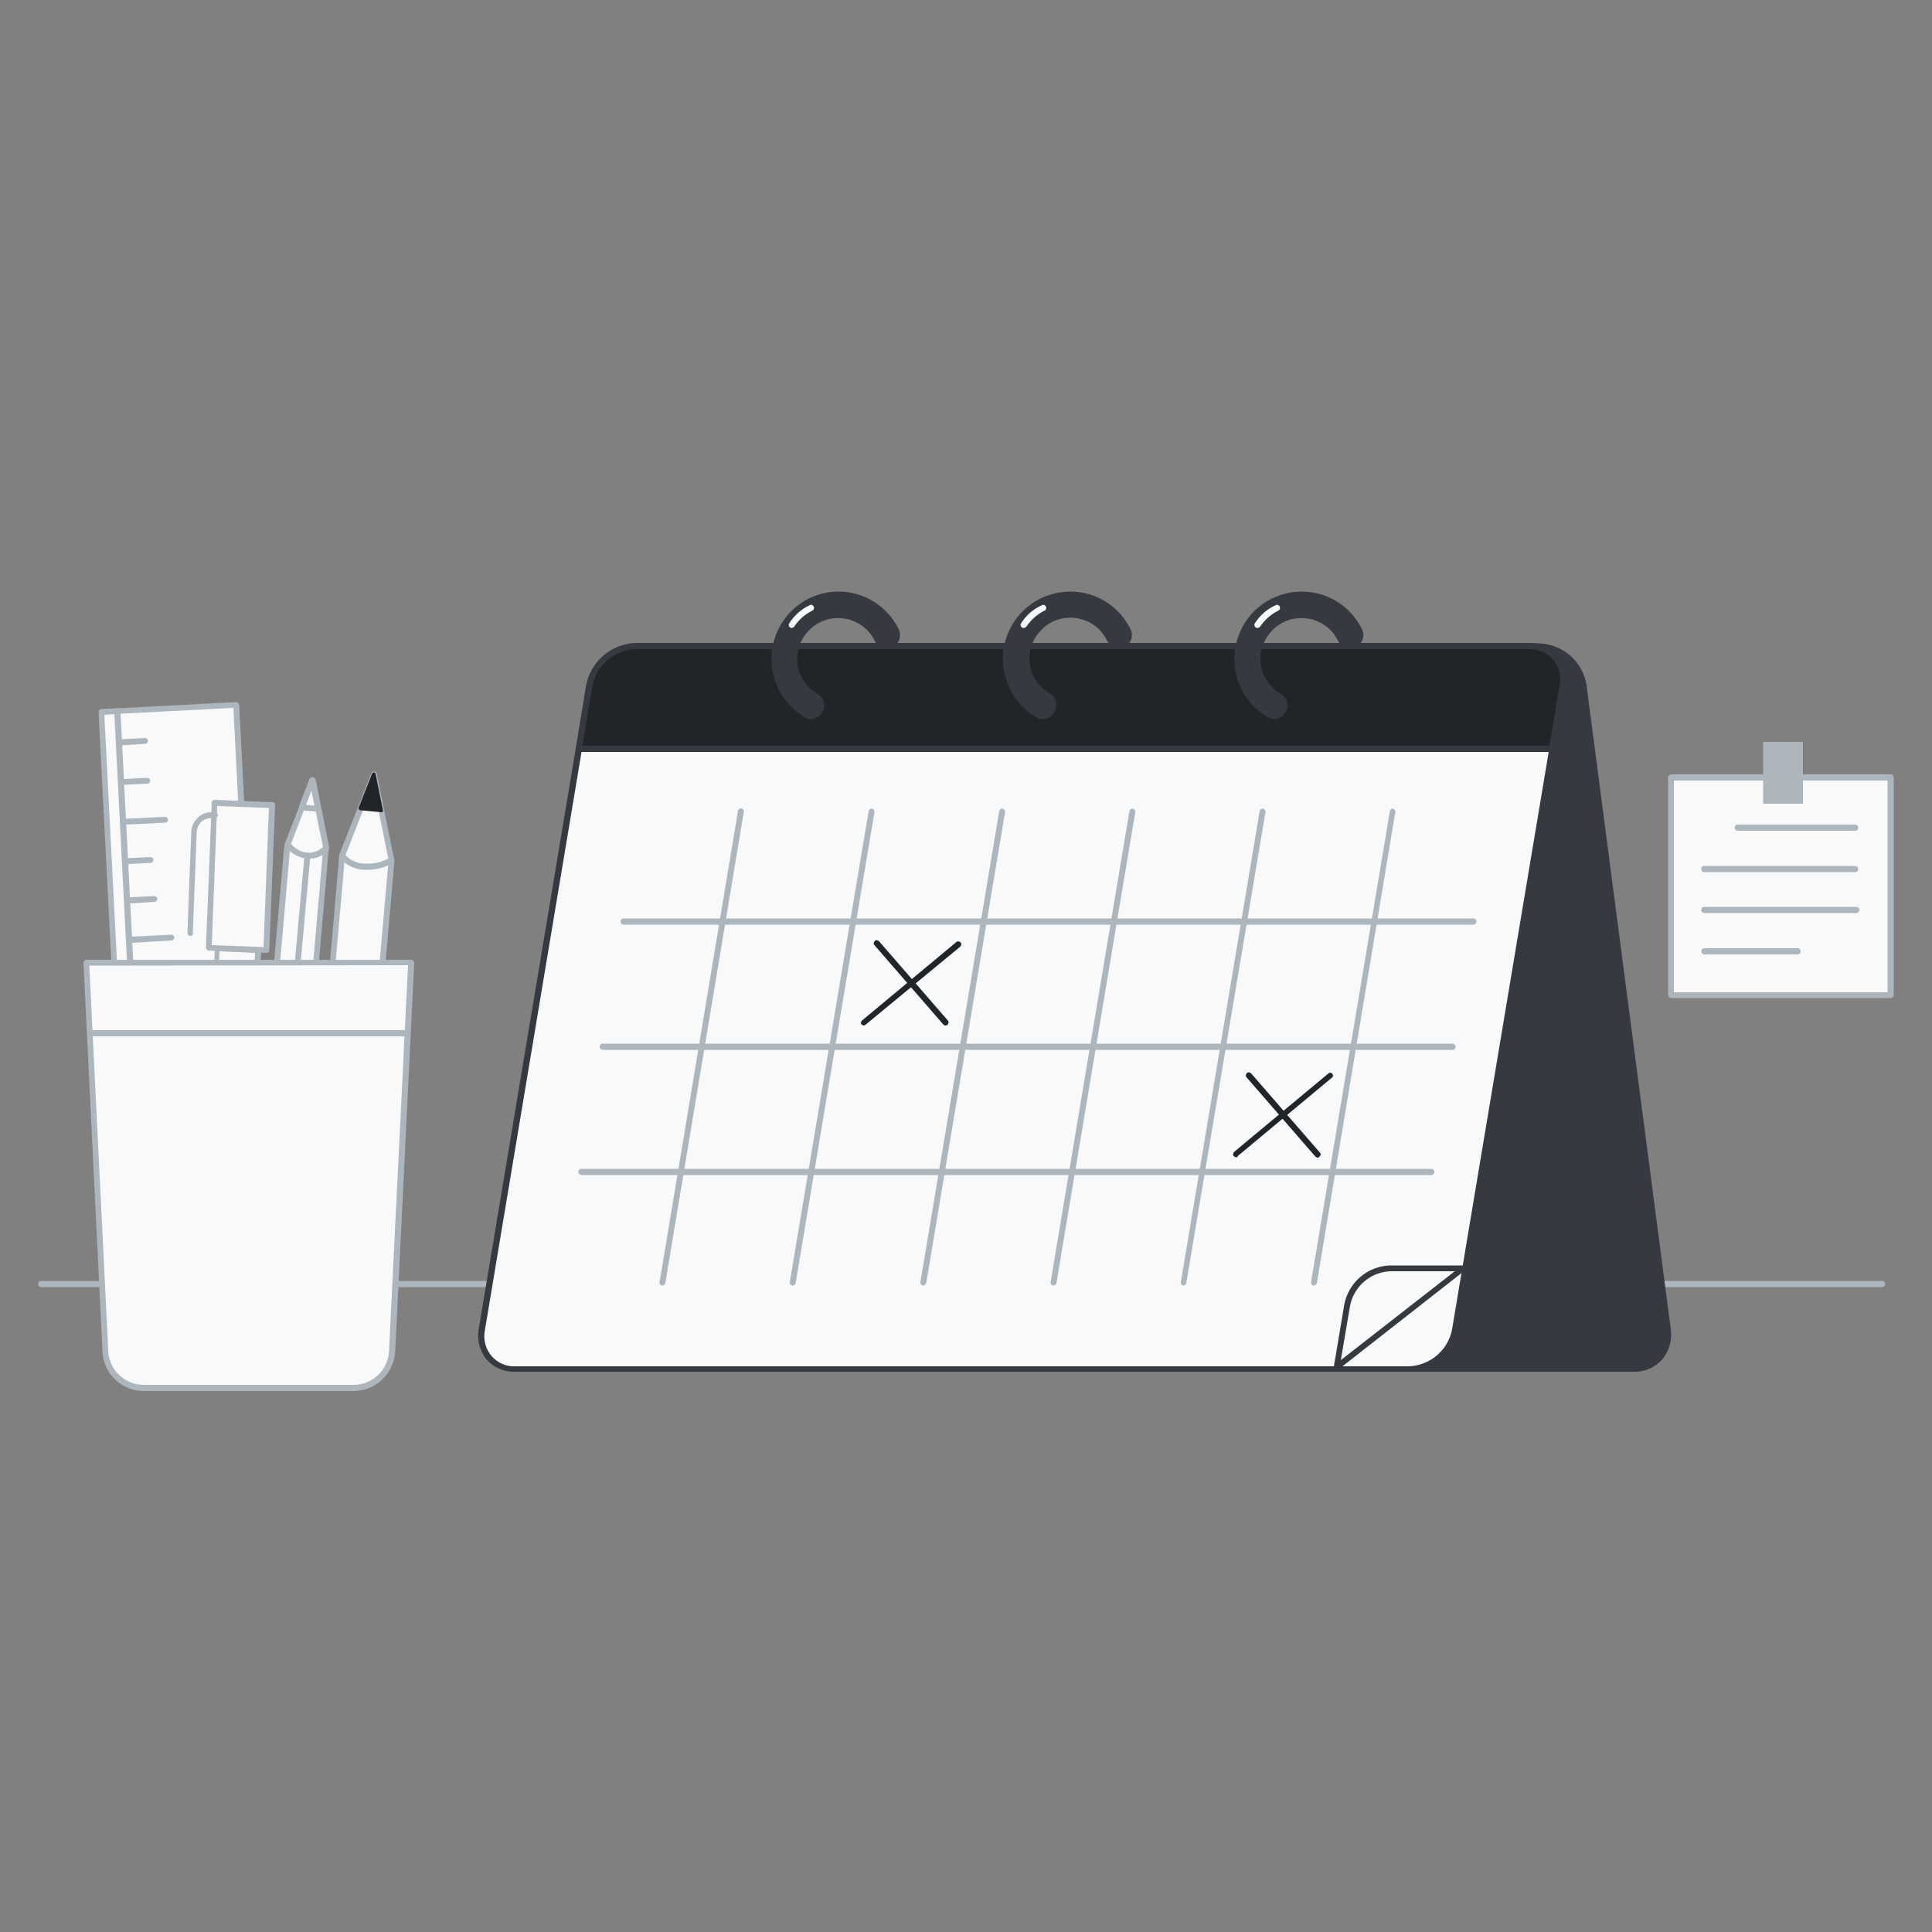 <svg transform="scale(1)" version="1.1" id="Layer_1" xmlns="http://www.w3.org/2000/svg" xmlns:xlink="http://www.w3.org/1999/xlink" x="0px" y="0px" viewBox="0 0 500 500" xml:space="preserve" class="show_show__wrapper__graphic__5Waiy "><rect x="0" y="0" width="500" height="500" fill="#808080" stroke="none"/><title>React</title><style type="text/css">
	.st0{fill:#ADB5BD;}
	.st1{fill:#F8F9FA;}
	.st2{fill:#212529;}
	.st3{fill:#343A40;}
	.st4{fill:none;}
</style><g id="floor"><path class="st0" d="M487.1,333.1H10.7c-0.4,0-0.8-0.3-0.8-0.8s0.3-0.8,0.8-0.8h476.4c0.4,0,0.8,0.3,0.8,0.8
		S487.5,333.1,487.1,333.1z"></path></g><g id="Stationery"><rect class="st1" x="34.2" y="183.1" transform="matrix(0.999 -5.111586e-02 5.111586e-02 0.999 -13.19 2.873)" width="30.7" height="152.3"></rect><path class="st0" d="M38.2,336.9c-0.2,0-0.4-0.1-0.5-0.2c-0.2-0.1-0.2-0.3-0.2-0.5l-7.8-152.1c0-0.4,0.3-0.8,0.7-0.8l30.7-1.6
		c0.4,0,0.7,0.3,0.8,0.7l7.8,152.1c0,0.4-0.3,0.8-0.7,0.8c0,0,0,0,0,0L38.2,336.9L38.2,336.9z M31.2,184.7l7.7,150.6l29.2-1.5
		l-7.7-150.6L31.2,184.7z"></path><rect class="st1" x="30.2" y="184" transform="matrix(0.999 -5.111573e-02 5.111573e-02 0.999 -13.258 1.987)" width="4.1" height="152.3"></rect><path class="st0" d="M34.1,337.1c-0.4,0-0.7-0.3-0.8-0.7l-7.8-152.1c0-0.4,0.3-0.8,0.7-0.8l4.1-0.2c0.2,0,0.4,0.1,0.5,0.2
		c0.1,0.1,0.2,0.3,0.2,0.5l7.8,152.1c0,0.2-0.1,0.4-0.2,0.5c-0.1,0.1-0.3,0.2-0.5,0.2L34.1,337.1L34.1,337.1z M27,185l7.7,150.6
		l2.6-0.1l-7.7-150.7L27,185z"></path><path class="st0" d="M31.7,192.9c-0.4,0-0.8-0.3-0.8-0.8s0.3-0.8,0.8-0.8l5.8-0.3c0.4,0,0.8,0.3,0.8,0.7c0,0.4-0.3,0.8-0.7,0.8
		c0,0,0,0,0,0L31.7,192.9L31.7,192.9z"></path><path class="st0" d="M32.2,203.1c-0.4,0-0.7-0.3-0.8-0.7c0-0.4,0.3-0.8,0.7-0.8c0,0,0,0,0,0l6-0.3c0.4,0,0.7,0.3,0.8,0.7
		c0,0.4-0.3,0.8-0.7,0.8c0,0,0,0,0,0L32.2,203.1L32.2,203.1z"></path><path class="st0" d="M32.7,213.4c-0.4,0-0.7-0.3-0.8-0.7c0-0.4,0.3-0.8,0.7-0.8c0,0,0,0,0,0l10.1-0.5c0.4,0,0.7,0.3,0.8,0.7
		c0,0.4-0.3,0.8-0.7,0.8L32.7,213.4L32.7,213.4z"></path><path class="st0" d="M33.2,223.6c-0.4,0-0.7-0.3-0.8-0.7c0-0.4,0.3-0.8,0.7-0.8l5.8-0.3c0.4,0,0.8,0.3,0.8,0.7
		c0,0.4-0.3,0.8-0.7,0.8L33.2,223.6L33.2,223.6z"></path><path class="st0" d="M33.8,233.8c-0.4,0-0.8-0.3-0.8-0.8s0.3-0.8,0.8-0.8l6.1-0.3c0.4,0,0.8,0.3,0.8,0.7c0,0.4-0.3,0.8-0.7,0.8
		c0,0,0,0,0,0L33.8,233.8L33.8,233.8z"></path><path class="st0" d="M34.3,244c-0.4,0-0.8-0.3-0.8-0.8s0.3-0.8,0.8-0.8l10-0.5c0.4,0,0.8,0.3,0.8,0.7c0,0.4-0.3,0.8-0.7,0.8
		c0,0,0,0,0,0L34.3,244L34.3,244z"></path><rect class="st1" x="26.8" y="278.1" transform="matrix(8.698187e-02 -0.996 0.996 8.698187e-02 -201.704 348.919)" width="125.4" height="12.8"></rect><path class="st0" d="M90.4,348.3L90.4,348.3l-12.8-1.1c-0.4,0-0.7-0.4-0.7-0.8l10.9-125c0-0.4,0.4-0.7,0.8-0.7l12.8,1.1
		c0.2,0,0.4,0.1,0.5,0.3c0.1,0.2,0.2,0.3,0.2,0.5l-10.9,125C91.1,348,90.8,348.3,90.4,348.3z M78.4,345.8l11.3,1l10.8-123.5l-11.3-1
		L78.4,345.8z"></path><path class="st1" d="M101.3,222.6c0,0-2.1,1.7-6.5,1.7c-2.4,0.1-4.8-0.9-6.3-2.9l4.8-12.2l3.5-8.9l1.9,9.4L101.3,222.6z"></path><path class="st0" d="M94.8,225.1c-2.7,0.1-5.3-1.1-6.9-3.2c-0.1-0.2-0.2-0.5-0.1-0.7l8.3-21.1c0.2-0.4,0.6-0.6,1-0.4
		c0.2,0.1,0.4,0.3,0.4,0.5l4.5,22.2c0.1,0.3,0,0.5-0.2,0.7C101.7,223.2,99.5,225.1,94.8,225.1z M89.4,221.3c1.4,1.5,3.4,2.3,5.4,2.2
		c2,0.1,3.9-0.4,5.7-1.3L96.6,203L89.4,221.3z"></path><polygon class="st2" points="98.7,209.7 93.3,209.2 96.8,200.3 	"></polygon><path class="st2" d="M98.7,210.2L98.7,210.2l-5.4-0.5c-0.2,0-0.3-0.1-0.4-0.2c-0.1-0.1-0.1-0.3-0.1-0.4l3.5-8.9
		c0.1-0.2,0.3-0.3,0.5-0.3c0.2,0,0.4,0.2,0.4,0.4l1.9,9.4c0,0.2,0,0.3-0.1,0.4C99,210.2,98.9,210.2,98.7,210.2z M94.1,208.8l4,0.4
		l-1.4-7L94.1,208.8z"></path><rect class="st1" x="25.8" y="263.2" transform="matrix(8.698187e-02 -0.996 0.996 8.698187e-02 -198.574 319.708)" width="98.7" height="10.1"></rect><path class="st0" d="M75.8,318.6L75.8,318.6l-10.1-0.9c-0.2,0-0.4-0.1-0.5-0.3c-0.1-0.2-0.2-0.4-0.2-0.5l8.6-98.4
		c0-0.4,0.4-0.7,0.8-0.7l10,0.9c0.2,0,0.4,0.1,0.5,0.3c0.1,0.2,0.2,0.4,0.2,0.6l-8.6,98.3C76.6,318.3,76.2,318.6,75.8,318.6z
		 M66.6,316.2l8.5,0.7l8.5-96.9l-8.5-0.8L66.6,316.2z"></path><path class="st1" d="M84.4,219.4c-1.2,1.4-3,2.1-4.9,2c-2-0.2-3.9-1.3-5.2-2.9l3.8-9.6l2.7-7l1.5,7.4L84.4,219.4z"></path><path class="st0" d="M79.9,222.2h-0.4c-2.3-0.2-4.3-1.4-5.7-3.2c-0.1-0.2-0.2-0.5-0.1-0.7l6.5-16.6c0.1-0.3,0.4-0.5,0.8-0.5
		c0.3,0,0.6,0.3,0.7,0.6l3.5,17.5c0,0.2,0,0.4-0.1,0.6C83.8,221.4,81.9,222.3,79.9,222.2z M75.3,218.4c1.1,1.3,2.6,2.1,4.3,2.3
		c1.5,0.1,2.9-0.5,4-1.5l-3-14.6L75.3,218.4z"></path><polygon class="st1" points="82.4,209.3 78.2,209 80.9,202 	"></polygon><path class="st0" d="M82.4,210.1L82.4,210.1l-4.3-0.4c-0.2,0-0.4-0.2-0.6-0.4c-0.1-0.2-0.1-0.4-0.1-0.7l2.7-7
		c0.1-0.3,0.4-0.5,0.8-0.5c0.3,0,0.6,0.3,0.7,0.6l1.5,7.4c0,0.2,0,0.5-0.2,0.6C82.8,210,82.6,210.1,82.4,210.1z M79.2,208.3l2.2,0.2
		l-0.8-3.9L79.2,208.3z"></path><path class="st0" d="M70.9,318.2L70.9,318.2c-0.5,0-0.8-0.4-0.8-0.8c0,0,0,0,0,0l8.7-96c0-0.4,0.4-0.7,0.8-0.7
		c0.4,0,0.7,0.4,0.7,0.8c0,0,0,0.1,0,0.1l-8.7,96C71.6,318,71.3,318.2,70.9,318.2z"></path><rect class="st1" x="42" y="259.1" transform="matrix(3.908542e-02 -0.999 0.999 3.908542e-02 -205.776 314.774)" width="37.5" height="10.6"></rect><path class="st0" d="M65.4,284.1L65.4,284.1l-10.6-0.4c-0.4,0-0.7-0.4-0.7-0.8c0,0,0,0,0,0l1.5-37.5c0-0.2,0.1-0.4,0.2-0.5
		c0.1-0.1,0.3-0.2,0.5-0.2l10.6,0.4c0.4,0,0.7,0.4,0.7,0.8c0,0,0,0,0,0l-1.5,37.5c0,0.2-0.1,0.4-0.2,0.5
		C65.8,284,65.6,284.1,65.4,284.1z M55.5,282.2l9.1,0.4l1.4-36l-9.2-0.4L55.5,282.2z"></path><rect class="st1" x="43.5" y="219.4" transform="matrix(3.908542e-02 -0.999 0.999 3.908542e-02 -166.882 280.171)" width="37.6" height="14.9"></rect><path class="st0" d="M69,246.6L69,246.6l-15-0.6c-0.4,0-0.7-0.4-0.7-0.8c0,0,0,0,0,0l1.5-37.5c0-0.4,0.4-0.7,0.8-0.7c0,0,0,0,0,0
		l14.9,0.6c0.2,0,0.4,0.1,0.5,0.2c0.1,0.1,0.2,0.3,0.2,0.5l-1.5,37.5C69.7,246.3,69.4,246.6,69,246.6z M54.8,244.6l13.4,0.5l1.4-36
		l-13.4-0.5L54.8,244.6z"></path><path class="st0" d="M49.2,242.2L49.2,242.2c-0.4,0-0.7-0.4-0.7-0.8c0,0,0,0,0,0l1-26.1c0-1.4,0.7-2.7,1.7-3.7c1-1,2.4-1.5,3.8-1.4
		h0.7c0.4,0,0.7,0.4,0.7,0.8c0,0.4-0.4,0.7-0.8,0.7h-0.7c-1,0-2,0.3-2.8,1c-0.7,0.7-1.2,1.7-1.2,2.7l-1,26.1
		C50,241.9,49.7,242.3,49.2,242.2C49.2,242.2,49.2,242.2,49.2,242.2z"></path><path class="st1" d="M22.3,249.1h84.1l-4.9,100.1c0,5.5-4.5,10-10,10H37.2c-5.5,0-9.9-4.5-10-10L22.3,249.1z"></path><path class="st0" d="M91.5,360H37.2c-5.9,0-10.7-4.8-10.7-10.7l-4.9-100.1c0-0.2,0.1-0.4,0.2-0.6c0.1-0.1,0.3-0.2,0.5-0.2h84.1
		c0.4,0,0.7,0.3,0.8,0.7c0,0,0,0,0,0.1l-4.9,100.1C102.2,355.2,97.4,360,91.5,360C91.5,360,91.5,360,91.5,360z M23.1,249.9l4.9,99.3
		c0,5.1,4.1,9.2,9.2,9.2c0,0,0,0,0,0h54.3c5.1,0,9.2-4.1,9.2-9.2l4.9-99.4L23.1,249.9z"></path><path class="st0" d="M104.8,268.2H24.1c-0.4,0-0.8-0.3-0.8-0.8s0.3-0.8,0.8-0.8h80.7c0.4,0,0.8,0.3,0.8,0.8
		S105.2,268.2,104.8,268.2z"></path></g><g id="wall_note"><rect class="st1" x="432.5" y="201.2" width="56.8" height="56.3"></rect><path class="st0" d="M489.3,258.3h-56.8c-0.4,0-0.7-0.3-0.8-0.8v-56.3c0-0.4,0.3-0.7,0.8-0.8h56.8c0.4,0,0.8,0.3,0.8,0.8v56.3
		C490.1,258,489.7,258.3,489.3,258.3z M433.2,256.8h55.3V202h-55.3V256.8z"></path><rect class="st0" x="456.3" y="192" width="10.3" height="16"></rect><path class="st0" d="M480.1,215h-30.4c-0.4,0-0.8-0.3-0.8-0.8s0.3-0.8,0.8-0.8l0,0h30.4c0.4,0,0.8,0.3,0.8,0.8S480.6,215,480.1,215
		L480.1,215z"></path><path class="st0" d="M480.1,225.7h-39c-0.4,0-0.8-0.3-0.8-0.8s0.3-0.8,0.8-0.8h39c0.4,0,0.8,0.3,0.8,0.8S480.6,225.7,480.1,225.7z"></path><path class="st0" d="M480.4,236.3h-39.3c-0.4,0-0.8-0.3-0.8-0.8s0.3-0.8,0.8-0.8h39.3c0.4,0,0.8,0.3,0.8,0.8
		S480.8,236.3,480.4,236.3z"></path><path class="st0" d="M465.2,247h-24.1c-0.4,0-0.8-0.3-0.8-0.8s0.3-0.8,0.8-0.8h24.1c0.4,0,0.8,0.3,0.8,0.8S465.6,247,465.2,247
		L465.2,247L465.2,247z"></path></g><g id="Calendar"><path class="st3" d="M398.3,167.3H169.9c-4.8-0.1-8.9,3.7-9,8.5c0,0.6,0,1.1,0.1,1.7L182.9,344c0.9,5.8,5.7,10.1,11.6,10.2h228.4
		c4.9,0.1,8.9-3.7,9-8.6c0-0.6,0-1.1-0.1-1.7l-21.9-166.5C409,171.7,404.1,167.4,398.3,167.3z"></path><path class="st3" d="M422.8,355H194.4c-6.2-0.2-11.4-4.8-12.3-10.9l-21.9-166.5c-0.4-2.8,0.4-5.7,2.3-7.9c1.9-2.1,4.6-3.3,7.4-3.2
		h228.4c6.2,0.2,11.4,4.8,12.3,10.9L432.4,344c0.4,2.8-0.4,5.7-2.3,7.9C428.3,353.9,425.6,355.1,422.8,355z M169.9,168
		c-2.4-0.1-4.7,0.9-6.2,2.7c-1.6,1.8-2.3,4.3-1.9,6.7L183.6,344c0.8,5.4,5.4,9.4,10.8,9.6h228.4c2.4,0,4.7-0.9,6.2-2.7
		c1.6-1.8,2.3-4.3,1.9-6.7l-21.8-166.6c-0.8-5.4-5.4-9.5-10.8-9.6H169.9z"></path><path class="st1" d="M149.8,193.8h251.8L376.5,344c-1.1,5.8-6.1,10-12,10.2H133.2c-5.7,0-9.5-4.6-8.5-10.2L149.8,193.8z"></path><path class="st3" d="M364.5,355H133.2c-2.8,0.1-5.5-1.1-7.3-3.2c-1.8-2.2-2.5-5.1-2-7.9l25.1-150.2c0.1-0.4,0.4-0.6,0.7-0.6h251.8
		c0.4,0,0.7,0.3,0.7,0.8c0,0,0,0.1,0,0.1l-25.1,150.2C376.1,350.3,370.8,354.8,364.5,355z M150.5,194.6l-25,149.6
		c-0.5,2.4,0.1,4.8,1.7,6.7c1.5,1.8,3.8,2.8,6.1,2.7h231.3c5.5-0.2,10.2-4.2,11.2-9.6l25-149.4H150.5z"></path><path class="st2" d="M164.5,167.3h231.3c5.6,0,9.5,4.6,8.5,10.2l-2.7,16.3H149.8l2.7-16.3C153.6,171.7,158.6,167.5,164.5,167.3z"></path><path class="st3" d="M401.6,194.5H149.8c-0.2,0-0.4-0.1-0.6-0.3c-0.1-0.2-0.2-0.4-0.2-0.6l2.7-16.3c1.2-6.1,6.4-10.6,12.7-10.9
		h231.3c2.8-0.1,5.4,1.1,7.3,3.2c1.8,2.2,2.5,5.1,2,7.9l-2.7,16.3C402.3,194.3,402,194.5,401.6,194.5z M150.7,193H401l2.6-15.6
		c0.5-2.4-0.1-4.8-1.7-6.7c-1.5-1.8-3.8-2.7-6.1-2.7H164.5c-5.5,0.2-10.2,4.2-11.2,9.6L150.7,193z"></path><path class="st0" d="M381.3,239.3H161.4c-0.4,0-0.8-0.3-0.8-0.8s0.3-0.8,0.8-0.8h219.9c0.4,0,0.8,0.3,0.8,0.8
		S381.7,239.3,381.3,239.3z"></path><path class="st0" d="M375.9,271.7H156c-0.4,0-0.8-0.3-0.8-0.8s0.3-0.8,0.8-0.8h219.9c0.4,0,0.8,0.3,0.8,0.8
		S376.3,271.7,375.9,271.7L375.9,271.7z"></path><path class="st0" d="M370.4,304.1H150.5c-0.4,0-0.8-0.3-0.8-0.8s0.3-0.8,0.8-0.8h219.9c0.4,0,0.8,0.3,0.8,0.8
		S370.9,304.1,370.4,304.1z"></path><path class="st1" d="M346,353.8l32.7-25.6h-18.9c-5.5,0.2-10.1,4.1-11.1,9.5L346,353.8z"></path><path class="st3" d="M346,354.6c-0.1,0-0.3,0-0.4-0.1c-0.3-0.2-0.4-0.5-0.4-0.8l2.7-16.1c1.1-5.7,6-9.9,11.8-10.1h18.9
		c0.4,0,0.8,0.3,0.8,0.7c0,0.2-0.1,0.5-0.3,0.6l-32.7,25.6C346.3,354.5,346.2,354.6,346,354.6z M359.8,329
		c-5.1,0.2-9.4,3.9-10.4,8.9L347,352l29.5-23H359.8z"></path><path class="st3" d="M329.8,185.3c-0.5,0-0.9-0.1-1.3-0.4c-7.9-4.6-10.6-14.8-6-22.8c4.6-7.9,14.8-10.6,22.8-6
		c2.8,1.7,5.1,4.1,6.6,7.1c0.6,1.4-0.1,2.9-1.4,3.5c-1.2,0.5-2.7,0-3.4-1.2c-2.7-5.6-9.5-8-15.2-5.2c-3.9,1.9-6.4,5.9-6.4,10.2
		c0,4,2.2,7.8,5.6,9.8c1.3,0.7,1.8,2.3,1.1,3.6C331.8,184.9,330.8,185.4,329.8,185.3L329.8,185.3z"></path><path class="st3" d="M329.8,186.1c-0.6,0-1.2-0.2-1.7-0.5c-8.3-4.8-11.1-15.5-6.3-23.8c3.1-5.4,8.9-8.7,15.1-8.7
		c6.7,0,12.7,3.8,15.6,9.8c0.8,1.7,0.1,3.7-1.6,4.6c-1.7,0.8-3.7,0.1-4.6-1.6c-2.5-5.3-8.9-7.4-14.1-4.9c-3.6,1.8-6,5.5-6,9.5
		c0,3.8,2,7.2,5.3,9.1c1.6,0.9,2.2,3,1.2,4.7C332.2,185.4,331,186.1,329.8,186.1z M336.8,154.6c-8.8,0-15.9,7.1-15.9,15.9
		c0,5.7,3,10.9,7.9,13.8c0.9,0.5,2.1,0.2,2.6-0.7c0.5-0.9,0.2-2.1-0.7-2.6c-5.8-3.3-7.7-10.7-4.4-16.5c2.2-3.7,6.1-6,10.4-6
		c4.6,0,8.8,2.6,10.9,6.8c0.5,0.9,1.6,1.3,2.6,0.9c0.5-0.2,0.8-0.6,1-1.1c0.2-0.5,0.1-1-0.1-1.5
		C348.5,158.1,342.9,154.6,336.8,154.6L336.8,154.6z"></path><path class="st3" d="M269.9,185.3c-0.5,0-0.9-0.1-1.3-0.4c-7.9-4.6-10.6-14.8-6-22.8c4.6-7.9,14.8-10.6,22.8-6
		c2.9,1.7,5.1,4.1,6.6,7.1c0.6,1.4-0.1,2.9-1.4,3.5c-1.2,0.5-2.7,0-3.4-1.2c-2.7-5.6-9.5-8-15.1-5.2c-3.9,1.9-6.4,5.9-6.4,10.2
		c0,4,2.2,7.8,5.6,9.8c1.3,0.7,1.8,2.3,1.1,3.6C271.8,184.9,270.9,185.4,269.9,185.3L269.9,185.3z"></path><path class="st3" d="M269.9,186.1c-0.6,0-1.2-0.2-1.7-0.5c-8.3-4.8-11.1-15.5-6.3-23.8c3.1-5.4,8.9-8.7,15.1-8.7
		c6.7,0,12.7,3.8,15.6,9.8c0.8,1.7,0.1,3.7-1.5,4.5c0,0,0,0,0,0c-1.7,0.8-3.7,0.1-4.6-1.6c0,0,0,0,0,0c-2.5-5.3-8.9-7.4-14.1-4.9
		c-3.6,1.8-6,5.5-6,9.5c0,3.8,2,7.2,5.3,9.1c1.6,0.9,2.2,3,1.2,4.7C272.2,185.4,271.1,186.1,269.9,186.1z M276.9,154.6
		c-8.8,0-15.9,7.1-15.9,15.9c0,5.7,3,10.9,7.9,13.8c0.9,0.5,2.1,0.2,2.6-0.7c0.5-0.9,0.2-2.1-0.7-2.6c-5.8-3.4-7.7-10.7-4.4-16.5
		c3.4-5.8,10.7-7.7,16.5-4.4c2.1,1.2,3.7,3,4.8,5.1c0.2,0.5,0.6,0.8,1.1,1c0.5,0.2,1,0.1,1.5-0.1c0.9-0.5,1.3-1.6,0.9-2.6
		C288.6,158.1,283,154.6,276.9,154.6L276.9,154.6z"></path><path class="st3" d="M210,185.3c-0.5,0-0.9-0.1-1.3-0.4c-7.9-4.7-10.6-14.9-5.9-22.8c3-5.1,8.4-8.2,14.3-8.2c6.4,0,12.2,3.6,15,9.4
		c0.6,1.3,0.1,2.9-1.2,3.6s-2.9,0.1-3.6-1.2c-2.7-5.6-9.5-8-15.2-5.2c-3.9,1.9-6.4,5.9-6.4,10.2c0,4,2.2,7.8,5.6,9.8
		c1.3,0.7,1.8,2.3,1.1,3.6c-0.5,0.9-1.4,1.4-2.4,1.4L210,185.3z"></path><path class="st3" d="M210,186.1c-0.6,0-1.2-0.2-1.7-0.5c-8.3-4.8-11.1-15.5-6.3-23.8c3.1-5.4,8.8-8.7,15-8.7
		c6.7,0,12.7,3.8,15.6,9.8c0.8,1.7,0.1,3.7-1.6,4.6c-1.7,0.8-3.7,0.1-4.6-1.6c-2.5-5.3-8.9-7.4-14.1-4.9c-3.6,1.8-6,5.5-6,9.5
		c0,3.8,2,7.2,5.3,9.1c1.6,0.9,2.2,3,1.2,4.7C212.3,185.4,211.2,186,210,186.1z M217,154.6c-8.8,0-15.9,7.1-15.9,15.9
		c0,5.7,3,10.9,7.9,13.8c0.9,0.5,2.1,0.2,2.6-0.7c0.5-0.9,0.2-2.1-0.7-2.6c-5.8-3.3-7.7-10.7-4.4-16.5c2.2-3.7,6.1-6,10.5-6
		c4.6,0,8.8,2.6,10.9,6.8c0.5,0.9,1.6,1.3,2.6,0.9c0.5-0.2,0.8-0.6,1-1.1c0.2-0.5,0.1-1-0.1-1.5C228.6,158.1,223.1,154.6,217,154.6z
		"></path><path class="st1" d="M204.9,162.5c-0.1,0-0.3,0-0.4-0.1c-0.3-0.2-0.5-0.6-0.3-1c1.3-2.1,3.2-3.8,5.4-4.8c0.4-0.2,0.8,0,1,0.4
		c0.2,0.4,0,0.8-0.3,1c0,0,0,0,0,0c-1.9,0.9-3.6,2.4-4.8,4.2C205.4,162.4,205.1,162.5,204.9,162.5z"></path><path class="st1" d="M264.9,162.5c-0.1,0-0.3,0-0.4-0.1c-0.3-0.2-0.5-0.6-0.3-1c1.3-2.1,3.2-3.8,5.5-4.8c0.4-0.2,0.8,0,1,0.4
		c0.2,0.4,0,0.8-0.3,1c0,0,0,0,0,0c-1.9,0.9-3.6,2.4-4.8,4.2C265.4,162.4,265.2,162.5,264.9,162.5z"></path><path class="st1" d="M325.4,162.5c-0.1,0-0.3,0-0.4-0.1c-0.3-0.2-0.5-0.6-0.3-1c1.3-2.1,3.2-3.8,5.5-4.8c0.4-0.2,0.8,0,1,0.4
		c0.2,0.4,0,0.8-0.3,1c0,0,0,0,0,0c-1.9,0.9-3.6,2.4-4.8,4.2C325.9,162.4,325.7,162.5,325.4,162.5z"></path><line class="st4" x1="226.9" y1="244.2" x2="244.7" y2="264.7"></line><path class="st2" d="M244.7,265.4c-0.2,0-0.4-0.1-0.6-0.3l-17.8-20.5c-0.3-0.3-0.2-0.8,0.1-1.1c0.3-0.3,0.8-0.2,1.1,0.1
		c0,0,0,0,0,0l17.8,20.5c0.3,0.3,0.2,0.8-0.1,1.1C245,265.4,244.9,265.4,244.7,265.4z"></path><line class="st4" x1="248" y1="244.3" x2="223.6" y2="264.6"></line><path class="st2" d="M223.6,265.4c-0.4,0-0.8-0.3-0.8-0.7c0-0.2,0.1-0.4,0.3-0.6l24.4-20.3c0.3-0.3,0.8-0.2,1.1,0.1
		c0.3,0.3,0.2,0.8-0.1,1.1L224,265.2C223.9,265.3,223.7,265.3,223.6,265.4z"></path><line class="st4" x1="323.3" y1="278.4" x2="341" y2="298.9"></line><path class="st2" d="M341,299.6c-0.2,0-0.4-0.1-0.6-0.3l-17.8-20.5c-0.3-0.3-0.2-0.8,0.1-1.1s0.8-0.2,1.1,0.1l0,0l17.8,20.5
		c0.3,0.3,0.2,0.8-0.1,1c0,0,0,0,0,0C341.4,299.5,341.2,299.6,341,299.6z"></path><line class="st4" x1="344.4" y1="278.4" x2="319.9" y2="298.8"></line><path class="st2" d="M319.9,299.5c-0.2,0-0.4-0.1-0.6-0.3c-0.3-0.3-0.2-0.8,0.1-1.1c0,0,0,0,0,0l24.4-20.3c0.3-0.3,0.8-0.2,1,0.1
		c0.3,0.3,0.2,0.8-0.1,1c0,0,0,0,0,0l-24.4,20.3C320.3,299.5,320.1,299.5,319.9,299.5z"></path><path class="st0" d="M171.4,332.7h-0.1c-0.4-0.1-0.7-0.5-0.6-0.9c0,0,0,0,0,0l20.3-122c0.1-0.4,0.5-0.7,0.9-0.6
		c0.4,0.1,0.7,0.5,0.6,0.9l-20.3,121.9C172.1,332.4,171.8,332.7,171.4,332.7z"></path><path class="st0" d="M205.1,332.7H205c-0.4-0.1-0.7-0.5-0.6-0.9l20.4-121.9c0.1-0.4,0.5-0.7,0.9-0.6c0.4,0.1,0.7,0.5,0.6,0.9
		l-20.4,121.9C205.8,332.4,205.5,332.7,205.1,332.7z"></path><path class="st0" d="M238.9,332.7h-0.1c-0.4-0.1-0.7-0.5-0.6-0.9l20.4-121.9c0.1-0.4,0.5-0.7,0.9-0.6c0.4,0.1,0.7,0.5,0.6,0.9
		l-20.4,121.9C239.5,332.4,239.2,332.7,238.9,332.7z"></path><path class="st0" d="M272.6,332.7h-0.1c-0.4-0.1-0.7-0.5-0.6-0.9c0,0,0,0,0,0l20.4-121.9c0.1-0.4,0.5-0.7,0.9-0.6
		c0.4,0.1,0.7,0.5,0.6,0.9l-20.4,121.9C273.3,332.4,272.9,332.7,272.6,332.7z"></path><path class="st0" d="M306.3,332.7h-0.1c-0.4-0.1-0.7-0.5-0.6-0.9l20.4-121.9c0.1-0.4,0.5-0.7,0.9-0.6c0.4,0.1,0.7,0.5,0.6,0.9
		L307,332.1C306.9,332.4,306.7,332.7,306.3,332.7z"></path><path class="st0" d="M340,332.7h-0.1c-0.4-0.1-0.7-0.5-0.6-0.9l20.4-121.9c0.1-0.4,0.4-0.7,0.8-0.6c0,0,0,0,0,0
		c0.4,0.1,0.7,0.5,0.6,0.9c0,0,0,0,0,0l-20.3,121.9C340.7,332.4,340.4,332.7,340,332.7z"></path></g></svg>